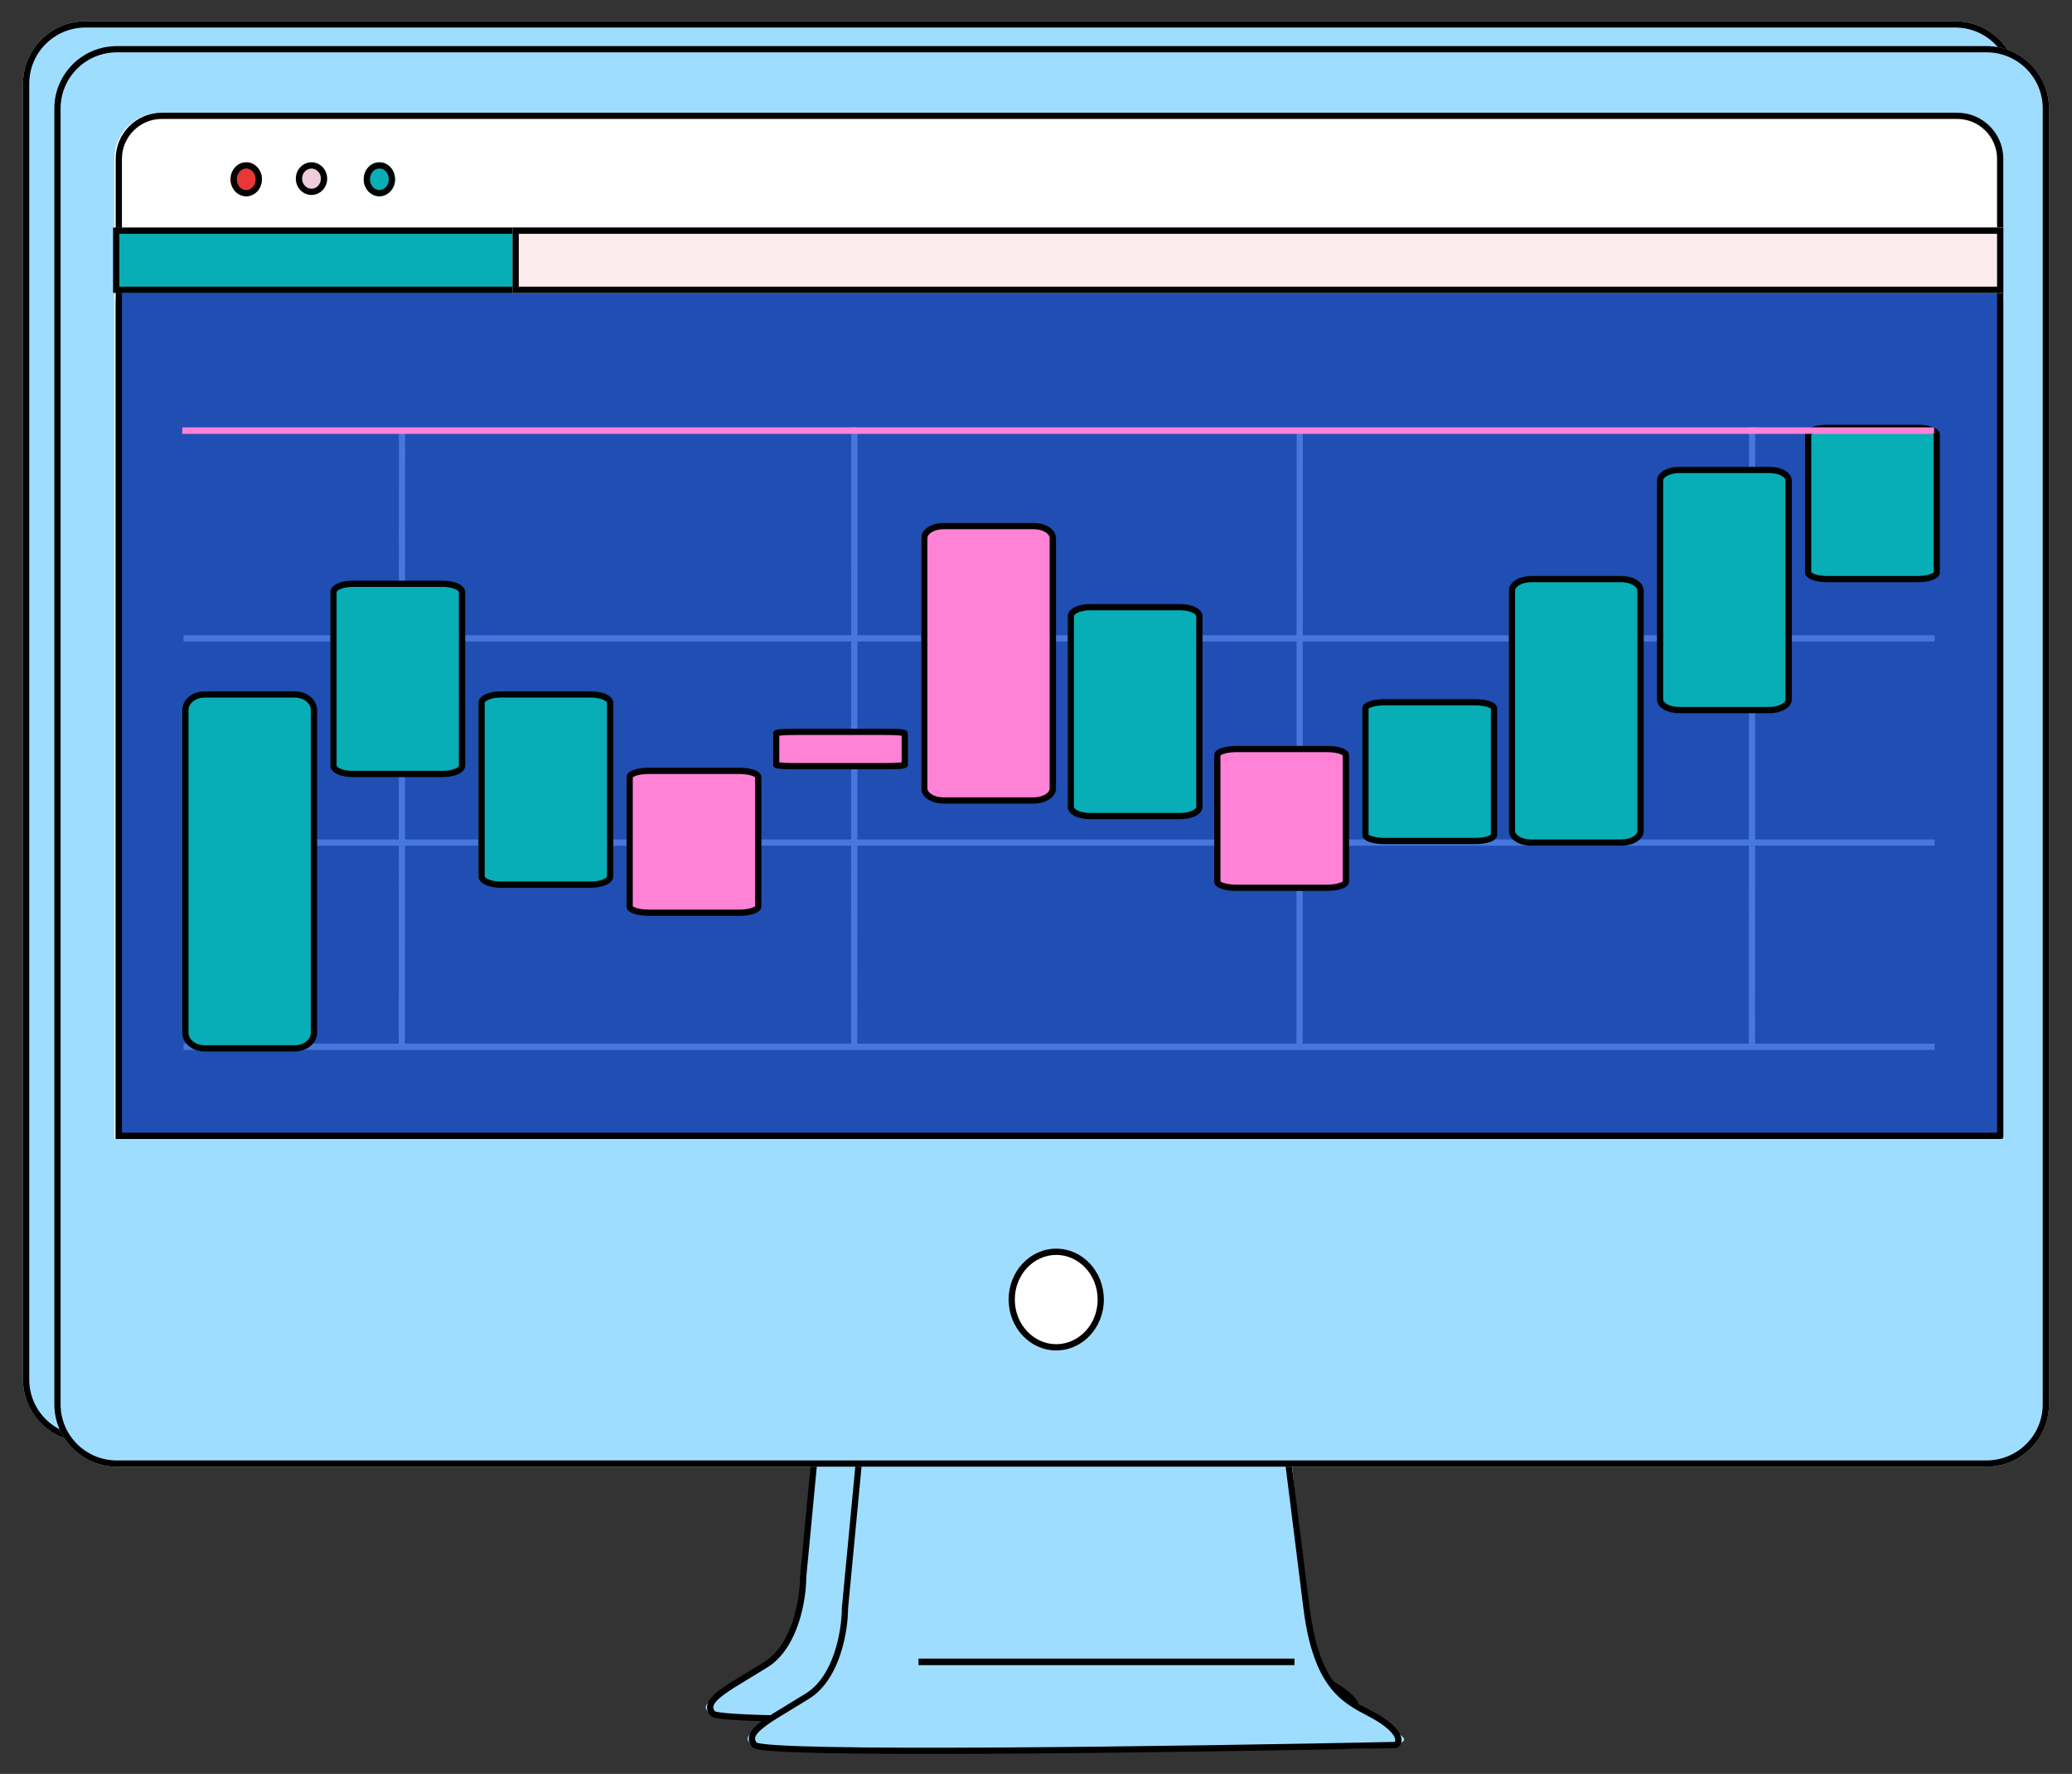 <svg viewBox="113.375 108.69 1587.25 1358.621" fill="none" xmlns="http://www.w3.org/2000/svg" xmlns:xlink="http://www.w3.org/1999/xlink" overflow="visible" width="1587.25px" height="1358.621px"><rect x="113.375" y="108.69" width="1587.25" height="1358.621" fill="#333333" stroke="none"/><g id="Master/Office Supplies/Crypto"><g id="Group 954 Copy"><path id="Path" fill-rule="evenodd" clip-rule="evenodd" d="M739.643 1197C739.643 1197 732.958 1278.52 729.137 1305.05C725.317 1331.6 727.228 1360.97 701.441 1380.88C675.656 1400.79 657.943 1411.21 657.943 1411.21C657.943 1411.21 646.642 1418.49 662.305 1421.64C677.967 1424.79 1125.12 1423.88 1125.12 1423.88C1125.12 1423.88 1167.44 1422.51 1154.56 1413.83C1141.68 1405.15 1094.76 1386.89 1088.32 1352.2C1081.88 1317.49 1070.37 1198.78 1070.37 1198.78L739.643 1197Z" fill="#9FDDFF"/><path id="Path_2" d="M728.373 1316.42L739.72 1197H1067.59C1069.58 1213.12 1075.35 1259.58 1082.52 1316.42C1091.47 1387.48 1120.14 1389.27 1139.85 1402.41C1155.61 1412.92 1153.98 1419.52 1151.19 1421.52C990.149 1424.9 666.264 1429.64 659.097 1421.52C650.139 1411.37 671.041 1401.81 699.707 1383.9C722.64 1369.57 728.373 1332.94 728.373 1316.42Z" fill="#9FDDFF"/><path id="Shape" fill-rule="evenodd" clip-rule="evenodd" d="M737.808 1195H1069.44L1069.7 1197.09C1071.69 1213.16 1077.45 1259.45 1084.61 1316.11C1089.04 1351.22 1098.3 1368.8 1108.54 1379.24C1113.68 1384.48 1119.17 1388.01 1124.66 1391.07C1126.39 1392.04 1128.16 1392.98 1129.93 1393.91C1133.66 1395.88 1137.4 1397.86 1140.81 1400.13C1148.82 1405.45 1152.85 1410.07 1154.33 1413.97C1155.89 1418.1 1154.54 1421.42 1152.2 1423.09L1151.6 1423.52L1150.86 1423.53C1070.46 1425.22 949.401 1427.24 847.545 1427.83C796.62 1428.13 750.478 1428.07 716.611 1427.42C699.684 1427.1 685.793 1426.63 675.896 1425.98C670.954 1425.66 666.96 1425.3 664.065 1424.88C662.623 1424.66 661.391 1424.44 660.426 1424.16C659.945 1424.03 659.475 1423.88 659.056 1423.69C658.679 1423.52 658.132 1423.22 657.691 1422.72C656.361 1421.22 655.458 1419.58 655.133 1417.79C654.805 1415.98 655.103 1414.23 655.834 1412.57C657.24 1409.39 660.332 1406.39 664.214 1403.42C669.469 1399.39 676.922 1394.91 685.548 1389.7C689.717 1387.19 694.16 1384.51 698.762 1381.63C709.529 1374.92 716.442 1362.84 720.659 1350.1C724.862 1337.4 726.263 1324.42 726.263 1316.41V1316.29L737.808 1195ZM742.146 1199.76L731.033 1316.52C731.02 1324.98 729.552 1338.42 725.188 1351.59C720.819 1364.8 713.421 1378.11 701.291 1385.68C696.465 1388.68 691.904 1391.43 687.686 1393.98C679.232 1399.07 672.161 1403.33 667.118 1407.19C663.322 1410.1 661.086 1412.49 660.2 1414.5C659.785 1415.44 659.695 1416.22 659.826 1416.94C659.952 1417.63 660.313 1418.44 661.102 1419.39C661.223 1419.44 661.415 1419.5 661.699 1419.58C662.387 1419.77 663.396 1419.97 664.755 1420.16C667.461 1420.56 671.306 1420.92 676.205 1421.23C685.991 1421.88 699.795 1422.34 716.702 1422.66C750.507 1423.3 796.602 1423.36 847.517 1423.07C948.953 1422.48 1069.45 1420.47 1149.84 1418.79C1150.21 1418.26 1150.49 1417.31 1149.86 1415.65C1148.92 1413.15 1145.89 1409.24 1138.16 1404.08C1134.96 1401.95 1131.58 1400.17 1127.97 1398.26C1126.15 1397.31 1124.28 1396.31 1122.33 1395.23C1116.65 1392.06 1110.73 1388.26 1105.13 1382.57C1093.91 1371.14 1084.38 1352.41 1079.88 1316.7C1073.01 1262.33 1067.42 1217.49 1065.23 1199.76H742.146Z" fill="black"/><path id="Path_3" fill-rule="evenodd" clip-rule="evenodd" d="M771.643 1221C771.643 1221 764.958 1302.52 761.137 1329.05C757.317 1355.6 759.228 1384.97 733.441 1404.88C707.656 1424.79 689.943 1435.21 689.943 1435.21C689.943 1435.21 678.642 1442.49 694.305 1445.64C709.967 1448.79 1157.12 1447.88 1157.12 1447.88C1157.12 1447.88 1199.44 1446.51 1186.56 1437.83C1173.68 1429.15 1126.76 1410.89 1120.32 1376.2C1113.88 1341.5 1102.37 1222.78 1102.37 1222.78L771.643 1221Z" fill="#9FDDFF"/><path id="Path_4" d="M760.373 1340.42L771.72 1221H1099.59C1101.58 1237.12 1107.35 1283.58 1114.52 1340.42C1123.47 1411.48 1152.14 1413.27 1171.85 1426.41C1187.61 1436.92 1185.98 1443.52 1183.19 1445.52C1022.15 1448.9 698.264 1453.64 691.097 1445.52C682.139 1435.37 703.041 1425.81 731.707 1407.9C754.64 1393.57 760.373 1356.94 760.373 1340.42Z" fill="#9FDDFF"/><path id="Shape_2" fill-rule="evenodd" clip-rule="evenodd" d="M769.808 1219H1101.44L1101.7 1221.09C1103.69 1237.16 1109.45 1283.45 1116.61 1340.11C1121.04 1375.22 1130.3 1392.8 1140.54 1403.24C1145.68 1408.48 1151.17 1412.01 1156.66 1415.07C1158.39 1416.04 1160.16 1416.98 1161.93 1417.91C1165.66 1419.88 1169.4 1421.86 1172.81 1424.13C1180.82 1429.45 1184.85 1434.07 1186.33 1437.97C1187.89 1442.1 1186.54 1445.42 1184.2 1447.09L1183.6 1447.52L1182.86 1447.53C1102.46 1449.22 981.401 1451.24 879.545 1451.83C828.62 1452.13 782.478 1452.07 748.611 1451.42C731.684 1451.1 717.793 1450.63 707.896 1449.98C702.954 1449.66 698.96 1449.3 696.065 1448.88C694.623 1448.66 693.391 1448.44 692.426 1448.16C691.945 1448.03 691.475 1447.88 691.056 1447.69C690.679 1447.52 690.132 1447.22 689.691 1446.72C688.361 1445.22 687.458 1443.58 687.133 1441.79C686.805 1439.98 687.103 1438.23 687.834 1436.57C689.24 1433.39 692.332 1430.39 696.214 1427.42C701.469 1423.39 708.922 1418.91 717.548 1413.7C721.717 1411.19 726.16 1408.51 730.762 1405.63C741.529 1398.92 748.442 1386.84 752.659 1374.1C756.862 1361.4 758.263 1348.42 758.263 1340.41V1340.3L769.808 1219ZM774.146 1223.76L763.033 1340.53C763.02 1348.98 761.552 1362.42 757.188 1375.59C752.819 1388.8 745.421 1402.11 733.291 1409.68C728.465 1412.68 723.904 1415.43 719.686 1417.98C711.232 1423.07 704.161 1427.33 699.118 1431.19C695.322 1434.1 693.086 1436.49 692.2 1438.5C691.785 1439.44 691.695 1440.22 691.826 1440.94C691.952 1441.63 692.313 1442.44 693.102 1443.39C693.223 1443.44 693.415 1443.5 693.699 1443.58C694.387 1443.77 695.396 1443.97 696.755 1444.16C699.461 1444.56 703.306 1444.92 708.205 1445.23C717.991 1445.88 731.795 1446.34 748.702 1446.66C782.507 1447.3 828.602 1447.36 879.517 1447.07C980.953 1446.48 1101.45 1444.47 1181.84 1442.79C1182.21 1442.26 1182.49 1441.31 1181.86 1439.65C1180.92 1437.15 1177.89 1433.24 1170.16 1428.08C1166.96 1425.95 1163.58 1424.17 1159.97 1422.26C1158.15 1421.31 1156.28 1420.31 1154.33 1419.23C1148.65 1416.06 1142.73 1412.26 1137.13 1406.57C1125.91 1395.14 1116.38 1376.41 1111.88 1340.7C1105.01 1286.33 1099.42 1241.49 1097.23 1223.76H774.146Z" fill="black"/><path id="Path_5" fill-rule="evenodd" clip-rule="evenodd" d="M1105 1384H817V1379H1105V1384Z" fill="black"/><path id="Path_6" fill-rule="evenodd" clip-rule="evenodd" d="M1611.16 1213H178.838C152.418 1213 131 1191.59 131 1165.18V172.823C131 146.411 152.418 125 178.838 125H1611.16C1637.57 125 1659 146.411 1659 172.823V1165.18C1659 1191.59 1637.57 1213 1611.16 1213Z" fill="#9FDDFF"/><path id="Shape_3" fill-rule="evenodd" clip-rule="evenodd" d="M178.838 1208.22H1611.16C1634.94 1208.22 1654.22 1188.95 1654.22 1165.18V172.823C1654.22 149.048 1634.94 129.775 1611.16 129.775H178.838C155.056 129.775 135.777 149.048 135.777 172.823V1165.18C135.777 1188.95 155.056 1208.22 178.838 1208.22ZM178.838 1213H1611.16C1637.57 1213 1659 1191.59 1659 1165.18V172.823C1659 146.411 1637.57 125 1611.16 125H178.838C152.418 125 131 146.411 131 172.823V1165.18C131 1191.59 152.418 1213 178.838 1213Z" fill="black"/><path id="Path_7" fill-rule="evenodd" clip-rule="evenodd" d="M1635.16 1232H202.838C176.418 1232 155 1210.59 155 1184.18V191.823C155 165.411 176.418 144 202.838 144H1635.16C1661.57 144 1683 165.411 1683 191.823V1184.18C1683 1210.59 1661.57 1232 1635.16 1232Z" fill="#9FDDFF"/><path id="Shape_4" fill-rule="evenodd" clip-rule="evenodd" d="M202.838 1227.22H1635.16C1658.94 1227.22 1678.22 1207.95 1678.22 1184.18V191.823C1678.22 168.048 1658.94 148.775 1635.16 148.775H202.838C179.056 148.775 159.777 168.048 159.777 191.823V1184.18C159.777 1207.95 179.056 1227.22 202.838 1227.22ZM202.838 1232H1635.16C1661.57 1232 1683 1210.59 1683 1184.18V191.823C1683 165.411 1661.57 144 1635.16 144H202.838C176.418 144 155 165.411 155 191.823V1184.18C155 1210.59 176.418 1232 202.838 1232Z" fill="black"/><path id="Path_8" fill-rule="evenodd" clip-rule="evenodd" d="M959 1104C959 1125.54 942.659 1143 922.5 1143C902.342 1143 886 1125.54 886 1104C886 1082.46 902.342 1065 922.5 1065C942.659 1065 959 1082.46 959 1104Z" fill="white"/><path id="Shape_5" fill-rule="evenodd" clip-rule="evenodd" d="M922.5 1138.19C939.764 1138.19 954.225 1123.15 954.225 1104C954.225 1084.85 939.764 1069.81 922.5 1069.81C905.237 1069.81 890.775 1084.85 890.775 1104C890.775 1123.15 905.237 1138.19 922.5 1138.19ZM922.5 1143C942.659 1143 959 1125.54 959 1104C959 1082.46 942.659 1065 922.5 1065C902.342 1065 886 1082.46 886 1104C886 1125.54 902.342 1143 922.5 1143Z" fill="black"/><path id="Path_9" fill-rule="evenodd" clip-rule="evenodd" d="M1645.34 981H201V230.35C201 210.827 216.829 195 236.355 195H1611.65C1631.18 195 1647 210.827 1647 230.35V979.334C1647 980.254 1646.26 981 1645.34 981Z" fill="white"/><path id="Path Copy" fill-rule="evenodd" clip-rule="evenodd" d="M1646.34 981H202V340.178C202 323.511 217.829 310 237.355 310H1612.65C1632.18 310 1648 323.511 1648 340.178V979.578C1648 980.363 1647.26 981 1646.34 981Z" fill="#204EB2"/><path id="Shape_6" fill-rule="evenodd" clip-rule="evenodd" d="M1643.22 976.224V230.35C1643.22 213.464 1629.54 199.776 1612.65 199.776H237.355C220.468 199.776 206.777 213.464 206.777 230.35V976.224H1643.22ZM1646.34 981C1647.26 981 1648 980.254 1648 979.334V230.35C1648 210.827 1632.18 195 1612.65 195H237.355C217.829 195 202 210.827 202 230.35V981H1646.34Z" fill="black"/><g id="Group 3"><path id="Path 18" d="M423.73 436.3L423.581 910.447L418.809 910.446L418.959 436.299L423.73 436.3Z" fill="#4776DD"/><path id="Path 18 Copy 2" d="M1111.43 436.226L1111.28 910.373L1106.51 910.371L1106.66 436.225L1111.43 436.226Z" fill="#4776DD"/><path id="Path 18 Copy" d="M770.266 435.927L770.117 910.074L765.345 910.073L765.494 435.926L770.266 435.927Z" fill="#4776DD"/><path id="Path 18 Copy 3" d="M1457.97 435.853L1457.82 910L1453.05 909.998L1453.2 435.852L1457.97 435.853Z" fill="#4776DD"/></g><g id="Group 2"><path id="Path 18_2" d="M1595.4 908.015V912.79H254V908.015H1595.4Z" fill="#4776DD"/><path id="Path 18_3" d="M1595.4 751.612V756.388H254V751.612H1595.4Z" fill="#4776DD"/><path id="Path 18_4" d="M1595.4 595.209V599.985H254V595.209H1595.4Z" fill="#4776DD"/></g><g id="Group"><path id="Path_10" fill-rule="evenodd" clip-rule="evenodd" d="M336.758 911.612H267.76C259.604 911.612 253 906.241 253 899.616V652.565C253 645.938 259.604 640.567 267.76 640.567H336.758C344.902 640.567 351.517 645.938 351.517 652.565V899.616C351.517 906.241 344.902 911.612 336.758 911.612Z" fill="#08AEB5"/><path id="Path Copy 13" fill-rule="evenodd" clip-rule="evenodd" d="M270.148 638.179H339.146C348.515 638.179 356.294 644.499 356.294 652.564V899.615C356.294 907.68 348.515 914 339.146 914H270.148C260.771 914 253 907.682 253 899.615V652.564C253 644.496 260.771 638.179 270.148 638.179ZM339.146 642.955H270.148C263.216 642.955 257.777 647.377 257.777 652.564V899.615C257.777 904.801 263.216 909.223 270.148 909.223H339.146C346.07 909.223 351.517 904.798 351.517 899.615V652.564C351.517 647.381 346.07 642.955 339.146 642.955Z" fill="black"/><path id="Path Copy 2" fill-rule="evenodd" clip-rule="evenodd" d="M450.203 701.463H381.205C373.049 701.463 366.445 698.576 366.445 695.015V562.239C366.445 558.678 373.049 555.791 381.205 555.791H450.203C458.347 555.791 464.963 558.678 464.963 562.239V695.015C464.963 698.576 458.347 701.463 450.203 701.463Z" fill="#08AEB5"/><path id="Path Copy 14" fill-rule="evenodd" clip-rule="evenodd" d="M383.593 553.403H452.591C461.917 553.403 469.739 556.819 469.739 562.239V695.016C469.739 700.435 461.916 703.851 452.591 703.851H383.593C374.261 703.851 366.445 700.437 366.445 695.016V562.239C366.445 556.818 374.26 553.403 383.593 553.403ZM452.591 558.179H383.593C379.936 558.179 376.54 558.807 374.111 559.868C372.136 560.731 371.222 561.676 371.222 562.239V695.016C371.222 695.579 372.136 696.523 374.111 697.386C376.54 698.448 379.936 699.075 383.593 699.075H452.591C456.243 699.075 459.639 698.447 462.069 697.386C464.047 696.523 464.963 695.577 464.963 695.016V562.239C464.963 561.677 464.047 560.732 462.069 559.868C459.639 558.807 456.243 558.179 452.591 558.179Z" fill="black"/><path id="Path Copy 3" fill-rule="evenodd" clip-rule="evenodd" d="M563.644 786.239H494.646C486.49 786.239 479.887 783.353 479.887 779.792V647.015C479.887 643.454 486.49 640.567 494.646 640.567H563.644C571.788 640.567 578.404 643.454 578.404 647.015V779.792C578.404 783.353 571.788 786.239 563.644 786.239Z" fill="#08AEB5"/><path id="Path Copy 15" fill-rule="evenodd" clip-rule="evenodd" d="M497.035 638.179H566.033C575.358 638.179 583.181 641.595 583.181 647.015V779.791C583.181 785.211 575.358 788.626 566.033 788.626H497.035C487.702 788.626 479.887 785.212 479.887 779.791V647.015C479.887 641.593 487.702 638.179 497.035 638.179ZM566.033 642.955H497.035C493.377 642.955 489.982 643.582 487.553 644.643C485.578 645.506 484.663 646.451 484.663 647.015V779.791C484.663 780.354 485.578 781.299 487.553 782.162C489.982 783.223 493.377 783.85 497.035 783.85H566.033C569.685 783.85 573.08 783.223 575.511 782.162C577.488 781.298 578.404 780.353 578.404 779.791V647.015C578.404 646.453 577.488 645.507 575.511 644.644C573.08 643.582 569.685 642.955 566.033 642.955Z" fill="black"/><path id="Path Copy 4" fill-rule="evenodd" clip-rule="evenodd" d="M677.09 807.731H608.092C599.936 807.731 593.332 805.578 593.332 802.922V703.884C593.332 701.227 599.936 699.074 608.092 699.074H677.09C685.234 699.074 691.849 701.227 691.849 703.884V802.922C691.849 805.578 685.234 807.731 677.09 807.731Z" fill="#FF82D6"/><path id="Path Copy 16" fill-rule="evenodd" clip-rule="evenodd" d="M593.332 703.884C593.332 699.184 600.996 696.687 610.48 696.687L679.928 696.688C689.196 696.766 696.626 699.26 696.626 703.884V802.922C696.626 807.621 688.954 810.119 679.478 810.119H610.48C600.996 810.119 593.332 807.622 593.332 802.922V703.884ZM679.478 701.463H610.48C606.747 701.463 603.275 701.941 600.782 702.754C599.675 703.114 598.836 703.519 598.338 703.903C598.238 703.98 598.164 704.047 598.109 704.103V802.702C598.147 802.742 598.191 802.783 598.246 802.829L598.338 802.903C598.836 803.287 599.675 803.692 600.782 804.052C603.275 804.865 606.747 805.343 610.48 805.343H679.478C683.205 805.343 686.678 804.865 689.172 804.052C690.28 803.691 691.121 803.286 691.62 802.902C691.72 802.825 691.794 802.758 691.849 802.7V704.105C691.811 704.066 691.767 704.024 691.711 703.978L691.62 703.904C691.121 703.52 690.28 703.115 689.172 702.754C686.678 701.941 683.205 701.463 679.478 701.463Z" fill="black"/><path id="Path Copy 5" fill-rule="evenodd" clip-rule="evenodd" d="M789.34 695.492H720.342C712.186 695.492 705.582 694.972 705.582 694.33V670.386C705.582 669.744 712.186 669.224 720.342 669.224H789.34C797.484 669.224 804.099 669.744 804.099 670.386V694.33C804.099 694.972 797.484 695.492 789.34 695.492Z" fill="#FF82D6"/><path id="Path Copy 17" fill-rule="evenodd" clip-rule="evenodd" d="M705.584 670.253C705.695 667.177 709.725 666.865 722.295 666.836L793.336 666.837C805.009 666.869 808.876 667.305 808.876 670.386V694.33C808.876 697.412 805.005 697.847 793.32 697.878L722.73 697.88C709.797 697.88 705.582 697.548 705.582 694.33L705.584 670.253ZM791.728 671.612L722.3 671.612C718.958 671.62 715.824 671.716 713.357 671.881L712.342 671.956C711.852 671.995 711.404 672.038 711.003 672.081L710.359 672.158V692.556L710.789 692.61C710.985 692.633 711.193 692.655 711.413 692.677L712.107 692.74L712.993 692.81C715.269 692.972 718.159 693.074 721.277 693.098L722.73 693.104H791.728C795.634 693.104 799.291 692.982 801.974 692.771L802.347 692.74C802.954 692.689 803.493 692.633 803.951 692.576L804.099 692.556V672.158L803.666 672.106C803.47 672.083 803.262 672.061 803.042 672.039L802.347 671.975L801.46 671.906C799.183 671.744 796.293 671.642 793.18 671.617L791.728 671.612Z" fill="black"/><path id="Path Copy 6" fill-rule="evenodd" clip-rule="evenodd" d="M902.785 721.762H833.787C825.631 721.762 819.027 717.597 819.027 712.461V520.914C819.027 515.776 825.631 511.612 833.787 511.612H902.785C910.929 511.612 917.545 515.776 917.545 520.914V712.461C917.545 717.597 910.929 721.762 902.785 721.762Z" fill="#FF82D6"/><path id="Path Copy 18" fill-rule="evenodd" clip-rule="evenodd" d="M836.175 509.224H905.173C914.473 509.224 922.321 514.168 922.321 520.913V712.46C922.321 719.205 914.473 724.149 905.173 724.149H836.175C826.867 724.149 819.027 719.207 819.027 712.46V520.913C819.027 514.165 826.867 509.224 836.175 509.224ZM905.173 514H836.175C829.174 514 823.804 517.385 823.804 520.913V712.46C823.804 715.988 829.174 719.373 836.175 719.373H905.173C912.167 719.373 917.545 715.985 917.545 712.46V520.913C917.545 517.388 912.167 514 905.173 514Z" fill="black"/><path id="Path Copy 7" fill-rule="evenodd" clip-rule="evenodd" d="M1015.03 733.701H946.037C937.881 733.701 931.277 730.531 931.277 726.62V580.783C931.277 576.872 937.881 573.701 946.037 573.701H1015.03C1023.18 573.701 1029.79 576.872 1029.79 580.783V726.62C1029.79 730.531 1023.18 733.701 1015.03 733.701Z" fill="#08AEB5"/><path id="Path Copy 19" fill-rule="evenodd" clip-rule="evenodd" d="M948.425 571.313H1017.42C1026.73 571.313 1034.57 575.076 1034.57 580.784V726.62C1034.57 732.327 1026.73 736.09 1017.42 736.09H948.425C939.115 736.09 931.277 732.329 931.277 726.62V580.784C931.277 575.075 939.115 571.313 948.425 571.313ZM1017.42 576.09H948.425C941.427 576.09 936.054 578.668 936.054 580.784V726.62C936.054 728.735 941.427 731.313 948.425 731.313H1017.42C1024.41 731.313 1029.79 728.733 1029.79 726.62V580.784C1029.79 578.67 1024.41 576.09 1017.42 576.09Z" fill="black"/><path id="Path Copy 8" fill-rule="evenodd" clip-rule="evenodd" d="M1127.28 788.627H1058.29C1050.13 788.627 1043.53 786.521 1043.53 783.924V687.062C1043.53 684.464 1050.13 682.358 1058.29 682.358H1127.28C1135.43 682.358 1142.04 684.464 1142.04 687.062V783.924C1142.04 786.521 1135.43 788.627 1127.28 788.627Z" fill="#FF82D6"/><path id="Path Copy 20" fill-rule="evenodd" clip-rule="evenodd" d="M1043.53 687.062C1043.53 682.407 1051.17 679.97 1060.68 679.97L1130.12 679.972C1139.41 680.048 1146.82 682.482 1146.82 687.062V783.923C1146.82 788.576 1139.17 791.015 1129.67 791.015H1060.68C1051.17 791.015 1043.53 788.577 1043.53 783.923V687.062ZM1129.67 684.746H1060.68C1056.94 684.746 1053.46 685.215 1050.96 686.011C1049.85 686.364 1049.01 686.762 1048.51 687.137L1048.35 687.271L1048.3 687.313V783.671L1048.35 783.713L1048.51 783.847C1049.01 784.223 1049.85 784.62 1050.96 784.974C1053.46 785.77 1056.94 786.238 1060.68 786.238H1129.67C1133.41 786.238 1136.88 785.77 1139.38 784.973C1140.49 784.62 1141.34 784.222 1141.84 783.846C1141.9 783.796 1141.96 783.751 1142 783.712L1142.04 783.669V687.314L1142 687.272L1141.84 687.138C1141.34 686.762 1140.49 686.364 1139.38 686.011C1136.88 685.215 1133.41 684.746 1129.67 684.746Z" fill="black"/><path id="Path Copy 9" fill-rule="evenodd" clip-rule="evenodd" d="M1240.73 752.806H1171.73C1163.58 752.806 1156.97 750.7 1156.97 748.102V651.241C1156.97 648.643 1163.58 646.537 1171.73 646.537H1240.73C1248.87 646.537 1255.49 648.643 1255.49 651.241V748.102C1255.49 750.7 1248.87 752.806 1240.73 752.806Z" fill="#08AEB5"/><path id="Path Copy 21" fill-rule="evenodd" clip-rule="evenodd" d="M1156.97 651.241C1156.97 646.587 1164.62 644.149 1174.12 644.149L1243.57 644.151C1252.85 644.227 1260.27 646.662 1260.27 651.241V748.103C1260.27 752.756 1252.61 755.194 1243.12 755.194H1174.12C1164.62 755.194 1156.97 752.757 1156.97 748.103V651.241ZM1243.12 648.926H1174.12C1170.38 648.926 1166.91 649.394 1164.41 650.19C1163.3 650.544 1162.46 650.941 1161.96 651.317L1161.79 651.451L1161.75 651.493V747.851L1161.79 747.893L1161.96 748.027C1162.46 748.402 1163.3 748.8 1164.41 749.153C1166.91 749.949 1170.38 750.418 1174.12 750.418H1243.12C1246.85 750.418 1250.33 749.949 1252.83 749.153C1253.94 748.8 1254.78 748.402 1255.28 748.026C1255.35 747.976 1255.4 747.931 1255.44 747.892L1255.49 747.849V651.494L1255.44 651.452L1255.28 651.318C1254.78 650.942 1253.94 650.544 1252.83 650.19C1250.33 649.394 1246.85 648.926 1243.12 648.926Z" fill="black"/><path id="Path Copy 10" fill-rule="evenodd" clip-rule="evenodd" d="M1352.98 754H1283.98C1275.83 754 1269.22 750.002 1269.22 745.069V561.141C1269.22 556.208 1275.83 552.209 1283.98 552.209H1352.98C1361.12 552.209 1367.74 556.208 1367.74 561.141V745.069C1367.74 750.002 1361.12 754 1352.98 754Z" fill="#08AEB5"/><path id="Path Copy 22" fill-rule="evenodd" clip-rule="evenodd" d="M1286.37 549.821H1355.37C1364.66 549.821 1372.52 554.572 1372.52 561.141V745.069C1372.52 751.638 1364.66 756.388 1355.37 756.388H1286.37C1277.07 756.388 1269.22 751.64 1269.22 745.069V561.141C1269.22 554.57 1277.07 549.821 1286.37 549.821ZM1355.37 554.597H1286.37C1279.36 554.597 1274 557.845 1274 561.141V745.069C1274 748.365 1279.36 751.612 1286.37 751.612H1355.37C1362.37 751.612 1367.74 748.362 1367.74 745.069V561.141C1367.74 557.847 1362.37 554.597 1355.37 554.597Z" fill="black"/><path id="Path Copy 11" fill-rule="evenodd" clip-rule="evenodd" d="M1466.42 652.508H1397.42C1389.27 652.508 1382.66 648.864 1382.66 644.369V476.766C1382.66 472.271 1389.27 468.627 1397.42 468.627H1466.42C1474.57 468.627 1481.18 472.271 1481.18 476.766V644.369C1481.18 648.864 1474.57 652.508 1466.42 652.508Z" fill="#08AEB5"/><path id="Path Copy 23" fill-rule="evenodd" clip-rule="evenodd" d="M1399.81 466.239H1468.81C1478.1 466.239 1485.96 470.571 1485.96 476.766V644.37C1485.96 650.565 1478.1 654.896 1468.81 654.896H1399.81C1390.51 654.896 1382.66 650.567 1382.66 644.37V476.766C1382.66 470.569 1390.51 466.239 1399.81 466.239ZM1468.81 471.015H1399.81C1392.8 471.015 1387.44 473.972 1387.44 476.766V644.37C1387.44 647.164 1392.8 650.12 1399.81 650.12H1468.81C1475.81 650.12 1481.18 647.161 1481.18 644.37V476.766C1481.18 473.974 1475.81 471.015 1468.81 471.015Z" fill="black"/><path id="Path Copy 12" fill-rule="evenodd" clip-rule="evenodd" d="M1579.87 552.209H1510.87C1502.71 552.209 1496.11 549.914 1496.11 547.082V441.514C1496.11 438.683 1502.71 436.388 1510.87 436.388H1579.87C1588.01 436.388 1594.63 438.683 1594.63 441.514V547.082C1594.63 549.914 1588.01 552.209 1579.87 552.209Z" fill="#08AEB5"/><path id="Path Copy 24" fill-rule="evenodd" clip-rule="evenodd" d="M1513.26 434H1582.26C1591.69 434 1599.4 436.679 1599.4 441.515V547.083C1599.4 551.918 1591.69 554.597 1582.26 554.597H1513.26C1503.82 554.597 1496.11 551.919 1496.11 547.083V441.515C1496.11 436.678 1503.82 434 1513.26 434ZM1582.26 438.776H1513.26C1509.54 438.776 1506.08 439.284 1503.6 440.145C1502.5 440.527 1501.67 440.956 1501.17 441.364C1501.07 441.449 1500.99 441.524 1500.94 441.587L1500.89 441.645V546.95C1500.93 547.006 1500.99 547.073 1501.08 547.151L1501.17 547.233C1501.67 547.641 1502.5 548.07 1503.6 548.452C1506.08 549.313 1509.54 549.821 1513.26 549.821H1582.26C1585.97 549.821 1589.42 549.313 1591.91 548.452C1593.01 548.07 1593.84 547.641 1594.34 547.232C1594.44 547.147 1594.52 547.072 1594.58 547.009L1594.63 546.947V441.649C1594.58 441.593 1594.52 441.525 1594.43 441.447L1594.34 441.365C1593.84 440.956 1593.01 440.527 1591.91 440.145C1589.42 439.284 1585.97 438.776 1582.26 438.776Z" fill="black"/></g><path id="Path 18_5" d="M1595 436V441H253V436H1595Z" fill="#FF82D6"/><path id="Path_11" fill-rule="evenodd" clip-rule="evenodd" d="M203 333H1648V283H203V333Z" fill="#08AEB5"/><path id="Shape_7" fill-rule="evenodd" clip-rule="evenodd" d="M1645 333H200V283H1645V333ZM1640.22 287.762H204.777V328.238H1640.22V287.762Z" fill="black"/><path id="Path_12" fill-rule="evenodd" clip-rule="evenodd" d="M506 333H1648V283H506V333Z" fill="#FCEBEC"/><path id="Shape_8" fill-rule="evenodd" clip-rule="evenodd" d="M1648 333H506V283H1648V333ZM1643.22 287.762H510.778V328.238H1643.22V287.762Z" fill="black"/><path id="Path_13" fill-rule="evenodd" clip-rule="evenodd" d="M314 246C314 253.18 308.628 259 302.001 259C295.372 259 290 253.18 290 246C290 238.82 295.372 233 302.001 233C308.628 233 314 238.82 314 246Z" fill="#E93737"/><path id="Shape_9" fill-rule="evenodd" clip-rule="evenodd" d="M302.001 254.273C305.556 254.273 309.2 251.003 309.2 246C309.2 240.997 305.556 237.727 302.001 237.727C298.443 237.727 294.8 240.997 294.8 246C294.8 251.003 298.443 254.273 302.001 254.273ZM302.001 259C308.628 259 314 253.18 314 246C314 238.82 308.628 233 302.001 233C295.372 233 290 238.82 290 246C290 253.18 295.372 259 302.001 259Z" fill="black"/><path id="Path_14" fill-rule="evenodd" clip-rule="evenodd" d="M364 245.5C364 252.404 358.626 258 352 258C345.372 258 340 252.404 340 245.5C340 238.596 345.372 233 352 233C358.626 233 364 238.596 364 245.5Z" fill="#EECCDC"/><path id="Shape_10" fill-rule="evenodd" clip-rule="evenodd" d="M352 253.238C355.757 253.238 359.2 249.995 359.2 245.5C359.2 241.005 355.757 237.762 352 237.762C348.242 237.762 344.8 241.005 344.8 245.5C344.8 249.995 348.242 253.238 352 253.238ZM352 258C358.626 258 364 252.404 364 245.5C364 238.596 358.626 233 352 233C345.372 233 340 238.596 340 245.5C340 252.404 345.372 258 352 258Z" fill="black"/><path id="Path_15" fill-rule="evenodd" clip-rule="evenodd" d="M416 246C416 253.18 410.626 259 404 259C397.374 259 392 253.18 392 246C392 238.82 397.374 233 404 233C410.626 233 416 238.82 416 246Z" fill="#08AEB5"/><path id="Shape_11" fill-rule="evenodd" clip-rule="evenodd" d="M404 254.273C407.556 254.273 411.2 251.003 411.2 246C411.2 240.997 407.556 237.727 404 237.727C400.444 237.727 396.8 240.997 396.8 246C396.8 251.003 400.444 254.273 404 254.273ZM404 259C410.626 259 416 253.18 416 246C416 238.82 410.626 233 404 233C397.374 233 392 238.82 392 246C392 253.18 397.374 259 404 259Z" fill="black"/></g></g></svg>